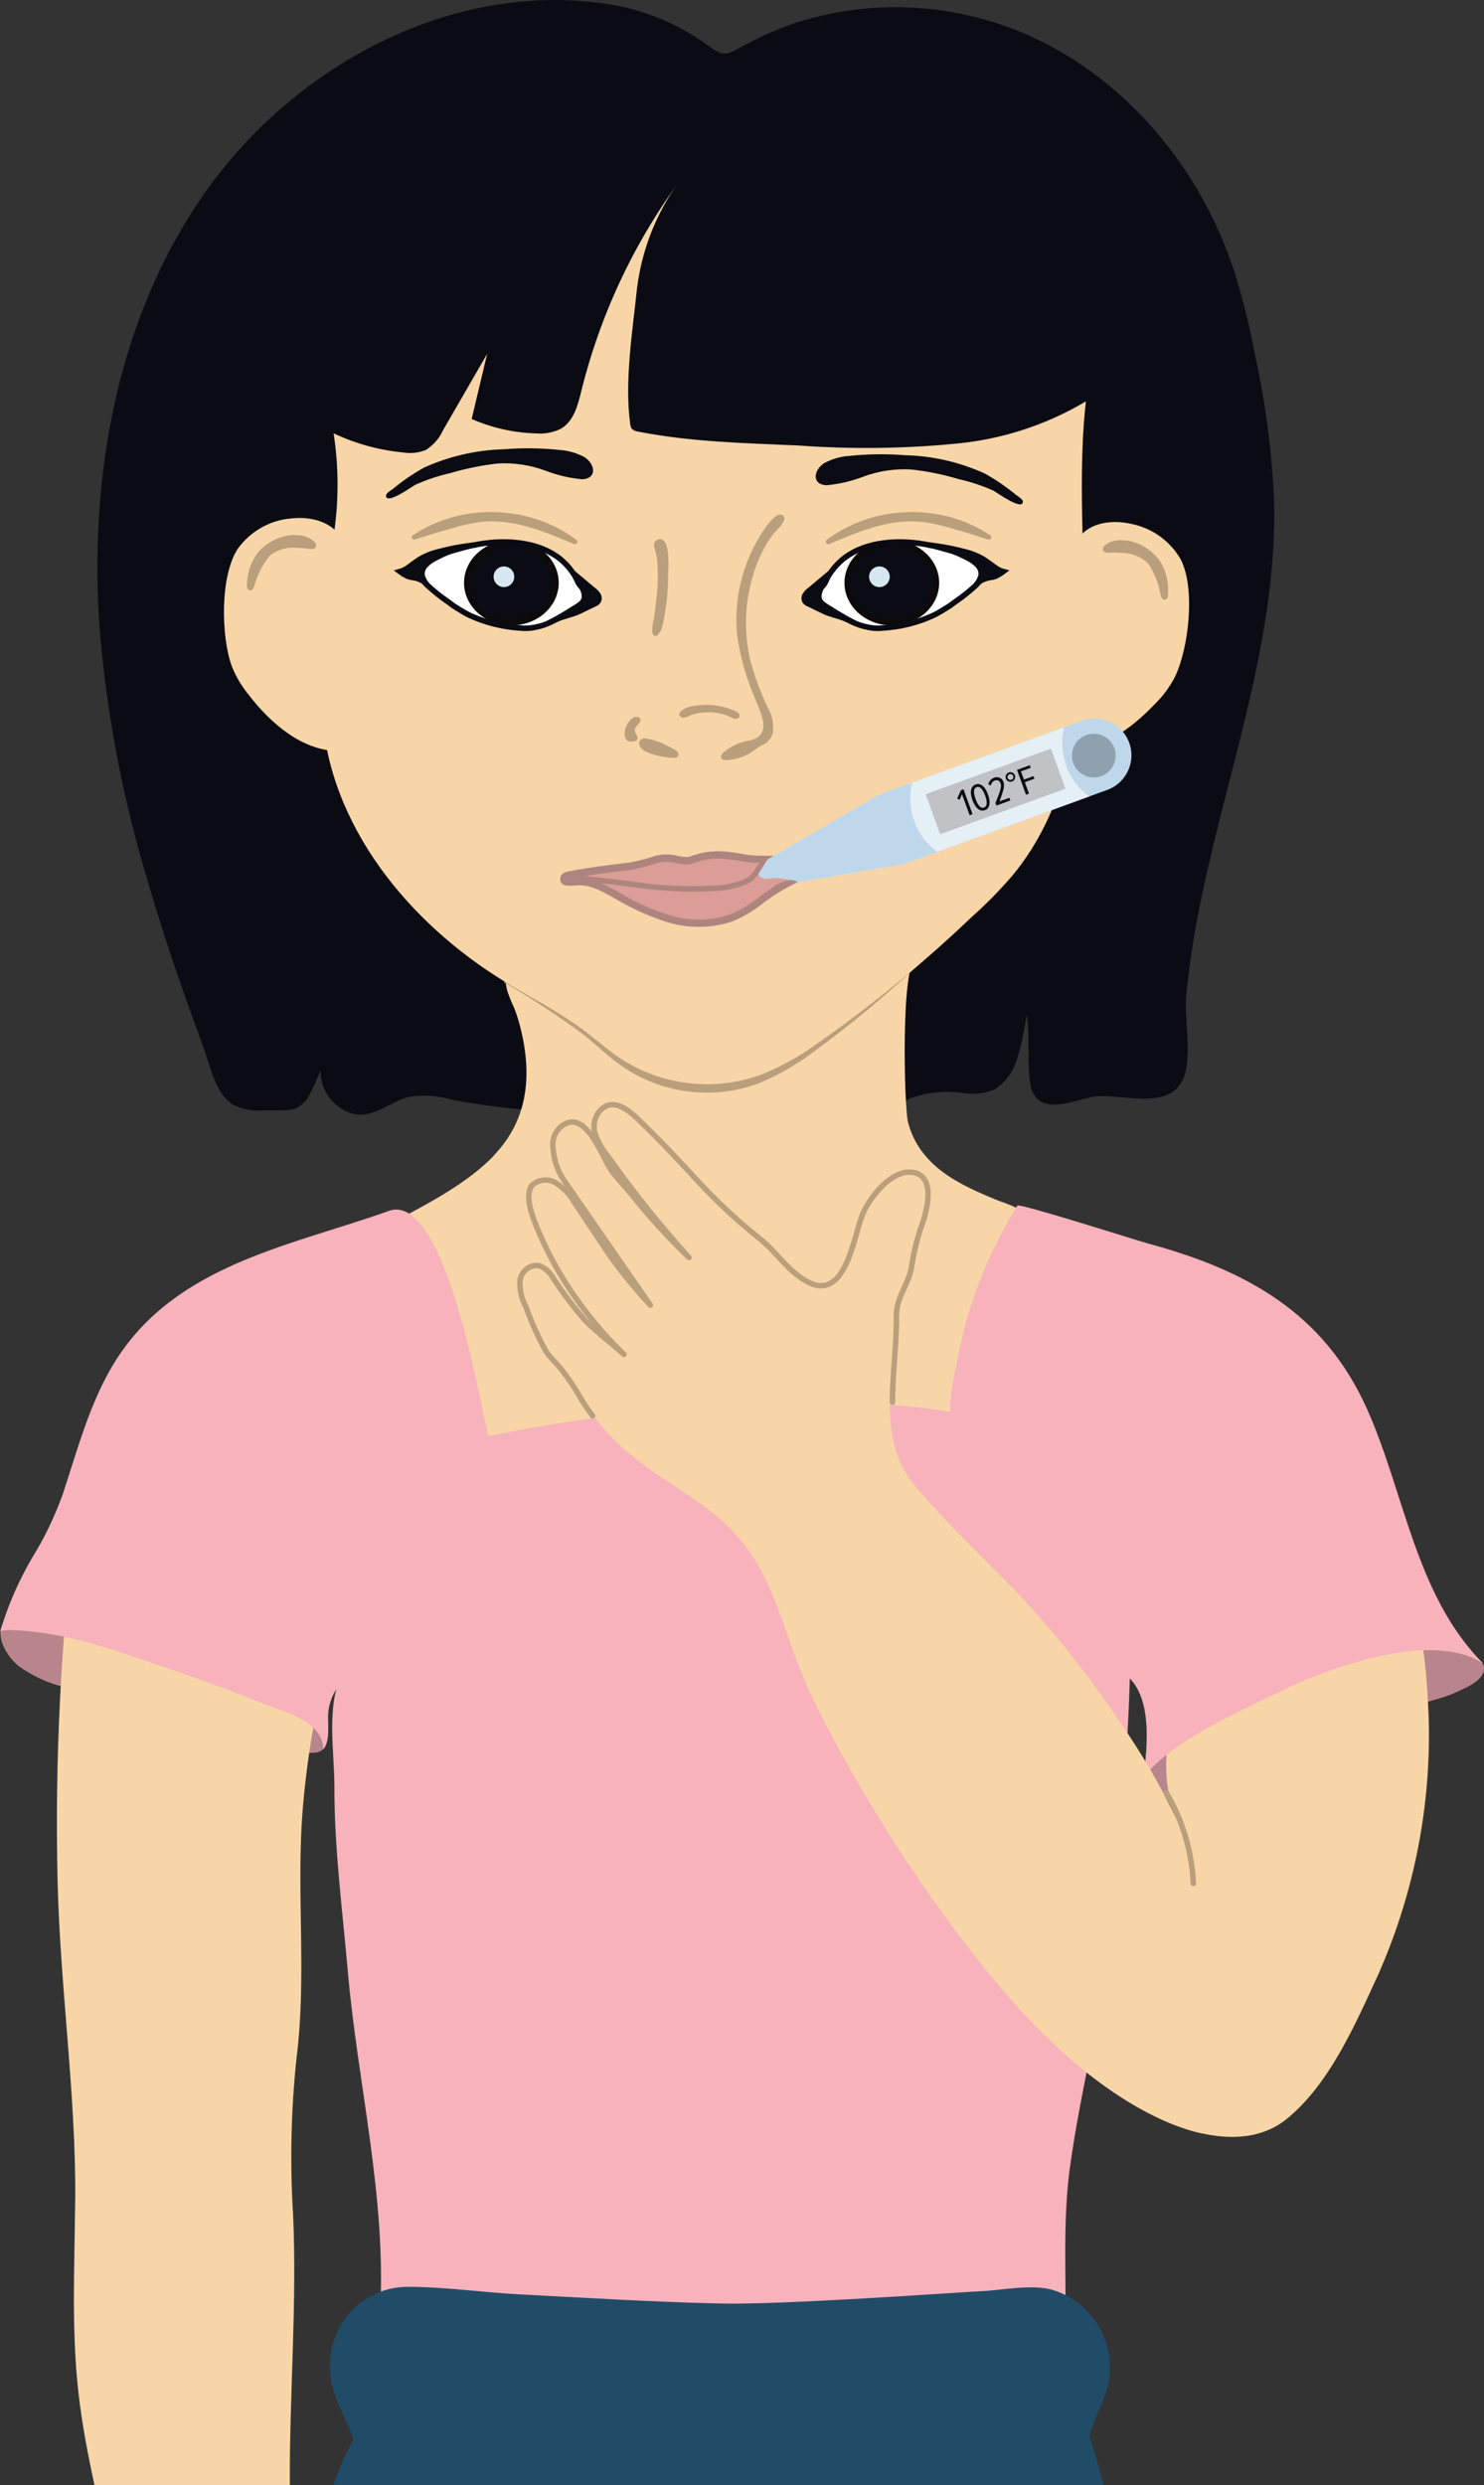 <?xml version="1.0" encoding="UTF-8"?><svg xmlns="http://www.w3.org/2000/svg" viewBox="0 0 149.51 250.29"><rect x="0" y="0" width="149.51" height="250.29" fill="#333333" stroke="none"/><g id="a"/><g id="b"><g id="c"><path id="d" d="M1.84,167.77c1.41,1.03,3,1.76,4.7,2.16,4.21,1.27,8.45,2.44,12.72,3.53,2.36,.6,5.41,.8,7.6,1.83,1.68,.79,7.66,2.94,5.41-1.28-.65-1.02-1.47-1.93-2.44-2.67-1.81-1.41-3.86-2.5-6.04-3.22-4.96-1.98-10.09-3.49-15.33-4.51-1.6-.31-6.07-1.84-7.49-.82-1.87,1.33-.53,3.81,.87,4.98Z" fill="#b9858c"/><path d="M7.57,221.66c-.05,6.43-.39,12.88,.33,19.29,.35,3.14,.95,6.25,1.62,9.35H29.2c-.05-9.03,.73-18.12,.33-27.24-.33-5.28-.21-10.57,.35-15.82,1.07-8.56-.1-16.92,.66-25.51,.65-7.38,2.22-14.64,4.68-21.63,2.3-6.54,6.35-12.53,7.66-19.4,1.43-7.54-3.28-14.62-11.6-13.87-3.71,.33-7.13,2.16-10.23,4.24-4.6,3.08-8.88,6.97-11.11,12.04-1.28,3.29-2.08,6.74-2.36,10.26-1.46,11.94-2.06,23.98-1.78,36.01,.25,10.79,1.86,21.52,1.78,32.28Z" fill="#f7d5a7"/><path id="e" d="M39.81,121.84c5.74-.32,9.08,22.86,9.44,22.79,7.7-1.57,15.5-2.57,23.35-3,3.97-.23,7.94-.33,11.92-.3,3.81-.04,7.61,.26,11.36,.89-.71-.13,1.15-7.95,1.33-8.61,1.15-4.3,2.93-8.4,5.29-12.17,.18-.29,12.07,3.52,13.23,3.83,9.81,2.66,17.61,6.95,21.94,16.54,3.84,8.52,4.89,18.8,11.72,25.71-5.09-3.33-15.45,.4-20.38,2.83-4.17,2.06-10.97,4.97-13.82,8.69,.15-.49,.22-1.01,.2-1.53,.06-.56,.11-1.13,.14-1.7,.07-1.15,.05-2.3-.08-3.45-.13-1.11-.39-2.21-.75-3.27-.38-.69-.65-1.44-.82-2.21-.16,9.02-.99,18-1.9,26.97-.84,8.31-3.08,16.3-4.2,24.54-.7,5.19-.37,10.62-.43,15.84,.06,1.11-.11,2.23-.49,3.27-.89,1.65-2.56,2.74-4.43,2.89-2.49,.31-4.91-.29-7.41-.04-2.83,.27-5.59,.59-8.44,.62-4.9,.05-9.79-.38-14.69-.46-5.88-.1-11.65-1.68-17.39-1.89-3.29-.12-14.09,.97-15.87-2.57-.38-.99-.5-2.05-.34-3.1,.67-11.64-2.26-23.02-3.26-34.53-.54-6.15-1.36-12.35-1.34-18.54,.01-3.34-.9-8.5,.91-11.47-.62,.98-1.16,2.01-1.62,3.07-.24,.66-.4,1.34-.5,2.03-7.01-3.76-14.71-6.01-22.35-8.22-3.14-.91-6.41-1.83-9.64-1.3,.12-1.13,.46-2.22,1.02-3.21,.5-1.19,1.04-2.35,1.64-3.49,1.23-2.14,2.28-4.38,3.16-6.69,1.67-5.04,3-10.34,6.1-14.65,6.28-8.75,17.32-10.59,26.78-13.97,.21-.07,.42-.12,.64-.13Z" fill="#f8b2bb"/><path id="f" d="M115.61,180.17c2.06,2.28,9.51-1.82,11.43-2.51,3.41-1.71,7.45-2.71,11.05-3.98,1.37-.49,2.61-1.2,3.98-1.7,.98-.36,1.99-.66,3-.94,.82-.25,1.62-.56,2.38-.96,.5-.21,.96-.48,1.38-.81,.59-.51,.95-1.19,.45-1.87-.51-.58-1.17-1.01-1.92-1.23-.91-.29-1.84-.49-2.79-.6-1.76-.23-3.55-.16-5.29,.21-3.55,.71-6.87,2.27-10.37,3.16-2.98,.75-5.82,1.94-8.45,3.52-1.4,.8-2.66,1.83-3.71,3.06-.7,.88-1.94,3.01-1.45,4.14,.08,.18,.18,.35,.32,.5Z" fill="#b9858c"/><path id="g" d="M82.52,172.36c-.69-1.36-1.32-2.73-1.88-4.11-2.17-5.4-3.08-10.59-7.64-14.83-2.46-2.29-5.47-3.87-8.15-5.89-2.53-1.79-4.67-4.07-6.29-6.72-.52-.9-1.11-1.76-1.75-2.58-.48-.62-1.08-1.14-1.52-1.79-.79-1.42-1.46-2.9-2-4.43-.44-.78-.64-1.67-.59-2.56,.09-.92,.89-1.6,1.81-1.55,.6,.19,1.1,.6,1.41,1.14,.99,1.54,2.09,3.01,3.3,4.38,1.18,1.15,2.56,2.2,3.8,3.31-2.5-2.42-4.66-5.16-6.44-8.15-.85-1.45-1.59-2.96-2.23-4.51-.41-1.01-1.19-3.01-.49-4.06,.6-.59,1.51-.73,2.26-.36,.85,.5,1.55,1.21,2.02,2.08l3.55,5.32c1.22,1.68,2.53,3.28,3.94,4.8l-8.37-12.11c-.85-1.15-1.3-2.54-1.29-3.97,.05-.91,.64-1.71,1.51-2.01,1.51-.43,2.6,1.65,3.19,2.69,.37,.65,.65,1.38,1.07,1.99,.7,1.02,1.66,1.87,2.4,2.87,1.66,2.04,3.45,3.99,5.34,5.82-2.89-3.19-5.59-6.55-8.07-10.07-.51-.61-.91-1.31-1.2-2.05-.28-.76-.18-1.61,.28-2.27,1.33-1.68,2.98-.24,4.06,.79,2.03,1.95,3.95,4,5.85,6.07,1.89,2.05,3.94,3.95,6.13,5.69,1.72,1.37,2.75,3.24,4.77,4.28,3.72,1.93,4.52-4.64,5.36-6.7,.68-1.66,3.01-4.74,5.23-4.14,2.15,.58,1.05,4.24,.51,5.56-.42,1.33-.73,2.68-.93,4.06-.38,1.62-1.47,2.82-1.45,4.58,.06,5.84-1.81,11.96,2.14,16.7,4.16,5.01,9.15,9.21,13.38,14.19,2.58,3.04,4.99,6.22,7.21,9.53,2.24,3.22,4.21,6.61,5.9,10.14-2.27-4.91-1.02-11.8,2.1-16.1,2.79-3.82,7.04-4.84,10.52-7.83,1.75-1.51,3.96-2.94,6.22-2.45,5.99,1.31,6.19,10.88,6.44,15.59,.31,9.01-1.44,17.98-5.1,26.22-2.3,4.99-4.9,11.02-9.22,14.51-3.52,2.84-8.55,1.88-12.57,.04-7.67-3.5-14.29-10.55-19.32-17.11-5.81-7.52-10.9-15.56-15.21-24.02Z" fill="#f7d5a7"/><path id="h" d="M103.57,3.85c9.72,4.36,17.09,13.26,20.44,23.38,.9,2.84,1.62,5.72,2.16,8.65,1.05,4.8,1.69,9.67,1.9,14.58,.34,13.6-4.53,26.56-7.27,39.7-.72,3.32-1.24,6.68-1.58,10.06-.21,2.3,.6,6.22-.26,8.28-1.35,3.26-6.52,1.1-9.17,1.73-2.27,.54-5.36,1.86-5.74-1.32-.31-2.59,.08-5.6-.52-8.07-.56,1.74-.67,3.72-1.29,5.52-.31,1.31-1.12,2.45-2.27,3.16-.91,.33-1.88,.43-2.84,.28-1.93-.29-3.9-.08-5.72,.63-.7,.49-1.5,.8-2.35,.91-.47-.05-.92-.17-1.35-.35-1.7-.59-3.61-.29-5.37-.22-1.92,.07-3.83,.16-5.74,.26-3.74,.19-7.48,.4-11.22,.59-6.56,.44-13.16,.07-19.63-1.11-1.49-.45-3.06-.56-4.6-.33-1.78,.44-3.31,1.94-5.14,1.79-1.77-.31-3.13-1.72-3.38-3.5-.2-1.74-.03-3.49,.51-5.16-.33,2.39-1.09,4.7-2.23,6.83-.24,.49-.62,.89-1.09,1.17-.43,.17-.89,.25-1.35,.22-.67,0-1.34,.01-2.02,.01-.95,.08-1.9-.09-2.77-.5-.42-.26-.78-.61-1.06-1.02-.92-1.31-1.32-3.2-1.87-4.68-.71-1.94-1.41-3.88-2.1-5.83-1.36-3.9-2.63-7.83-3.77-11.81-2.33-7.9-3.85-16.03-4.54-24.24-1.13-15.27,1.7-31.26,10.49-43.81S44.98-1.34,60.18,.56c3.84,.42,7.52,1.81,10.67,4.04,2.08,1.49,2.14,1.37,4.44,.14,1.67-.91,3.42-1.66,5.23-2.25,7.59-2.36,15.78-1.87,23.04,1.36Z" fill="#0a0b13" stroke="#0a0b13" stroke-miterlimit="10" stroke-width=".58"/><path id="i" d="M49.78,116.37c-3.41,3.54-8.62,5.78-12.86,8.18-.93,.43-1.74,1.09-2.34,1.93-1.91,3.26,5.68,4.88,7.57,5.98,1.56,.91,3.52,2.65,4.06,4.46,.64,2.18-.35,4.64,.49,6.95,.68,1.86,2.05,3.38,3.84,4.24,1.9,.91,3.49,.31,5.4,.61,1.74,.27,3.54,1.16,5.3,1.54,7.49,1.61,15.33,2.57,22.79,.77,5.15-1.17,9.82-3.9,13.36-7.82,1.26-1.46,2.31-4.92,3.79-5.88,2.11-1.36,5.17-.62,6.24-3.15,1.32-3.11,1.48-7.48-1.07-9.99-1.68-1.45-3.62-2.55-5.73-3.25-3.86-1.57-7.95-3.4-9.14-7.91-.4-1.54-.73-16.3,.83-16.36-5.46,.22-10.94,.1-16.39-.36-2.64-.22-5.27-.53-7.91-.62-3.6-.05-7.2,.09-10.79,.43-.94,.04-1.88,.18-2.79,.41-.37,.11-.68,.34-1.03,.46-.38,.12-.82,.05-1.16,.29-.08,.06-.15,.13-.23,.18-.11,.05-.22,.09-.34,.1l-1.24,.23c.33,.58,.55,1.22,.64,1.89,.2,.63,.45,1.25,.74,1.85,.27,.71,.49,1.43,.67,2.17,1.38,5.72,.1,9.72-2.72,12.66Z" fill="#f7d5a7"/><path id="j" d="M92.44,97.25c-3.28,3.08-6.74,5.96-10.37,8.61-1.66,1.27-3.47,2.33-5.39,3.16-4.76,1.86-10.15,1.17-14.29-1.83-1.21-.88-2.3-1.93-3.46-2.88-2.61-1.93-5.32-3.72-8.11-5.36l-.09-.06" fill="#b99f7c"/><path id="k" d="M29.07,52.24c-2.06,.25-3.92,1.36-5.13,3.05-1.77,2.73-1.69,8.78-.58,11.83,.42,1.05,1.01,2.03,1.73,2.91,2.25,2.89,5.29,5.48,8.81,5.61-1.21-5.8-.98-11.81,.67-17.5,1.35-4.62-2.06-6.39-5.51-5.89Z" fill="#f7d5a7"/><path id="l" d="M114.14,52.8c2.03,.45,3.77,1.73,4.81,3.53,1.5,2.88,.83,8.9-.57,11.83-.52,1.01-1.2,1.93-2.01,2.73-2.52,2.66-5.79,4.94-9.32,4.73,1.76-5.66,2.11-11.66,1.02-17.48-.9-4.74,2.67-6.17,6.05-5.34Z" fill="#f7d5a7"/><path id="m" d="M109.49,39.69c-1.04,8.27-.09,16.65-.32,24.99-.23,8.33-1.83,17.06-7.15,23.48-1.29,1.5-2.68,2.92-4.16,4.23-4.92,4.7-10.2,9.01-15.79,12.9-1.67,1.19-3.48,2.18-5.39,2.95-4.76,1.73-10.07,1.1-14.29-1.71-1.21-.82-2.3-1.8-3.46-2.68-2.53-1.92-5.4-3.34-8.11-5-9.64-5.9-17.65-15.69-18.36-26.97-.1-2.68,0-5.36,.3-8.03l.93-10.42c.44-3.21,.42-6.46-.06-9.67-1.48-7.45,2.63-15.23,8.3-20.28,8.48-7.47,19.7-11.02,30.93-9.8,1.83,.21,3.65,.55,5.47,.89,3.29,.51,6.54,1.32,9.69,2.41,2.42,.98,4.77,2.14,7.02,3.47,3.76,2.12,7.53,4.37,10.43,7.56,2.99,3.12,4.46,7.39,4.04,11.69Z" fill="#f7d5a7"/><path id="n" d="M111.46,39.09c-4.4,3.11-9.54,5.03-14.9,5.57-5.34,.53-10.72,.6-16.07,.21-5.46-.24-10.83-.35-16.21-1.4-.23-.02-.45-.12-.62-.28-.1-.15-.16-.32-.17-.5-.59-4.35,.25-9.36,.69-13.68,.53-4.2,2.2-8.18,4.83-11.51-4.93,6.51-8.48,13.95-10.44,21.87-.35,1.43-.76,3.03-2.02,3.79-.79,.4-1.69,.57-2.57,.49-2.23-.06-4.42-.56-6.46-1.45l1.56-6.56-4.45,7.7c-.37,.81-.96,1.49-1.71,1.97-.73,.3-1.52,.39-2.3,.26-3.27-.31-6.41-1.38-9.19-3.12-2.04-5.22-.45-11.9,2.64-16.58s7.7-8.14,12.45-11.09c1.95-1.27,4.01-2.34,6.17-3.21,4.51-1.72,9.44-1.92,14.26-1.94,6.2-.03,12.49,.22,18.39,2.14,4.59,1.67,8.97,3.88,13.05,6.56,3.77,2.31,7.59,4.73,10.33,8.2s4.18,8.36,2.75,12.54Z" fill="#0a0b13"/><path id="o" d="M30.05,53.98c.59,.02,1.15,.25,1.58,.65,.33,.37,.07,.68-.39,.59-.44-.07-.88-.11-1.32-.11-1.01-.11-2.03,.19-2.82,.83-.74,.92-1.28,1.99-1.58,3.13-.06,.15-.17,.33-.33,.32-.11-.02-.2-.1-.23-.21-.02-.11-.02-.22,0-.33,.02-1.15,.41-2.27,1.11-3.19,.73-.82,1.7-1.39,2.78-1.62,.4-.08,.8-.1,1.2-.06Z" fill="#b99f7c" stroke="#b99f7c" stroke-miterlimit="10" stroke-width=".15"/><path id="p" d="M113,54.48c-.59-.04-1.17,.14-1.63,.5-.37,.34-.13,.67,.33,.62,.44-.03,.88-.03,1.32,.02,1.02,0,2,.39,2.73,1.1,.65,.99,1.08,2.1,1.27,3.27,.05,.16,.13,.34,.3,.35,.11,0,.21-.08,.25-.19,.03-.11,.04-.22,.03-.33,.09-1.15-.19-2.3-.8-3.28-.65-.89-1.56-1.55-2.61-1.88-.39-.12-.79-.18-1.19-.18Z" fill="#b99f7c" stroke="#b99f7c" stroke-miterlimit="10" stroke-width=".15"/><path id="q" d="M39.81,121.84c5.74-.32,9.08,22.86,9.44,22.79,7.7-1.57,15.5-2.57,23.35-3,3.97-.23,7.94-.33,11.92-.3,3.81-.04,7.61,.26,11.36,.89-.71-.13,1.15-7.95,1.33-8.61,1.15-4.3,2.93-8.4,5.29-12.17,.18-.29,12.07,3.52,13.23,3.83,9.81,2.66,17.61,6.95,21.94,16.54,3.84,8.52,4.89,18.8,11.72,25.71-5.09-3.33-15.45,.4-20.38,2.83-4.17,2.06-10.97,4.97-13.82,8.69,2.12-14.73-5.9-11.76-16.54-10.38-10.72,1.38-21.58,.88-32.34,.33-7.75-.4-15.5-.92-23.27-.86-2.12,.01-4.27-.38-6.37-.03-1.48,.41-2.69,1.5-3.25,2.94-.28,.7-.4,1.45-.36,2.2,.01,.9,.12,2.19-.47,2.94-.12-2.91-3.99-3.75-6.13-4.62-2.91-1.18-5.86-2.28-8.83-3.29-4.39-1.49-9.07-3.24-13.68-3.86-.4-.05-3.83-.45-3.94-.07,.77-2.59,1.84-5.07,3.2-7.4,1.25-2.01,2.28-4.14,3.09-6.36,1.67-5.04,3-10.34,6.1-14.65,6.28-8.75,17.32-10.59,26.78-13.97,.21-.07,.42-.12,.64-.13Z" fill="#f8b2bb"/><path id="r" d="M58.55,48.26c-1.22-.12-2.43-.41-3.58-.85-1.53-.57-3.17-.82-4.8-.73-1.64,.18-3.26,.51-4.84,.98-1.21,.27-2.39,.67-3.52,1.18-.24,.13-2.95,2.09-2.92,1.06,0-.22,.52-.54,.68-.65,.98-.81,2.03-1.53,3.14-2.15,2.52-1.14,5.24-1.77,8-1.85,1.89-.15,3.8-.13,5.68,.07,.88,.06,1.73,.31,2.51,.73,1.12,.74,1.26,2.23-.36,2.22Z" fill="#0a0b13"/><path id="s" d="M73.18,76.55c-.2,.01-.45-.01-.52-.24s.09-.38,.24-.54c.8-.66,1.76-1.08,2.78-1.22,2.08-.64,1.02-2.57,.47-4.01-.92-2.08-1.56-4.29-1.88-6.54-.3-3.01,.25-6.05,1.6-8.76,.29-.6,2.12-4.01,3-3.32,.61,.47-.79,1.59-1.07,1.99-.63,.89-1.14,1.85-1.54,2.87-1.14,2.98-1.4,6.22-.76,9.35,.44,1.77,1.07,3.5,1.86,5.15,.45,.77,.62,1.67,.5,2.56-.17,.56-.59,1.02-1.14,1.23-.53,.29-.76,.57-1.33,.89-.69,.35-1.44,.55-2.21,.61Z" fill="#b99f7c"/><path id="t" d="M67.22,56.64c0,.47-.02,.88-.03,1.03,.02,1.82-.18,3.64-.59,5.41-.06,.22-.52,1.33-.76,.61-.01-.49,.05-.98,.18-1.45,.07-.56,.15-1.12,.21-1.68,.15-1.12,.2-2.25,.15-3.38,0-.68-.11-1.35-.31-1.99-.13-.34-.1-.6,.27-.73,.87-.28,.87,1.73,.87,2.19Z" fill="#b99f7c" stroke="#b99f7c" stroke-miterlimit="10" stroke-width=".25"/><path id="u" d="M74.49,72.19s-.01,.03-.02,.04c-.08,.12-.23,.19-.38,.17-.14-.03-.28-.07-.41-.15-.79-.37-1.66-.55-2.53-.51-.44,.01-.88,.08-1.31,.2-.29,.08-.87,.46-1.15,.32-.69-.34,.17-.88,.54-1,1.59-.45,3.29-.33,4.8,.33,.14,.05,.26,.13,.37,.23,.09,.1,.12,.24,.09,.36Z" fill="#b99f7c"/><path id="v" d="M65.1,74.38c.79,.13,1.55,.4,2.24,.79,.24,.13,.82,.37,.96,.62,.1,.17,.05,.38-.12,.48-.06,.04-.13,.05-.2,.05-.74,0-1.47-.12-2.17-.34-.52-.18-1.16-.35-1.38-.93-.17-.43,.22-.74,.67-.67Z" fill="#b99f7c"/><path id="w" d="M63.05,73.84c.04-.56,.32-1.08,.77-1.43,.18-.1,.42-.18,.57,.03s-.43,.59-.51,.84c-.08,.27-.03,.56,.14,.78,.13,.23,.16,.44-.17,.5-.62,.11-.82-.26-.79-.72Z" fill="#b99f7c" stroke="#b99f7c" stroke-miterlimit="10" stroke-width=".25"/><path id="x" d="M83.39,48.86c1.22-.12,2.43-.41,3.58-.85,1.53-.57,3.17-.82,4.8-.73,1.64,.18,3.26,.51,4.84,.98,1.21,.27,2.39,.67,3.52,1.18,.24,.13,2.95,2.09,2.92,1.06,0-.22-.52-.53-.68-.65-.98-.81-2.03-1.53-3.14-2.15-2.52-1.15-5.24-1.78-8-1.85-1.89-.15-3.8-.13-5.69,.07-.88,.06-1.73,.31-2.51,.73-1.12,.74-1.26,2.24,.36,2.22Z" fill="#0a0b13"/><path id="y" d="M97.3,56.35c-1.26-.76-2.63-1.33-4.06-1.69-2.68-.55-5.91-.4-8.13,1.33-.66,.52-1.19,1.17-1.57,1.92-.13,.26-.16,.57-.28,.83-.16,.35-.38,.68-.57,1.01-.12,.21-.24,.49-.08,.71,.08,.09,.17,.17,.27,.24,.61,.46,1.26,.87,1.95,1.21,.52,.23,1.02,.48,1.52,.74,.84,.38,1.77,.53,2.69,.41,.74-.07,1.47-.19,2.2-.28,1.17-.11,2.32-.45,3.36-.99,.94-.53,1.82-1.16,2.63-1.88,.58-.52,1.7-1.06,1.7-1.97,0-.8-1.06-1.27-1.64-1.58Z" fill="#fff"/><ellipse id="a`" cx="89.85" cy="58.7" rx="4.49" ry="4.01" fill="#0a0b13" stroke="#0f0a0a" stroke-miterlimit="10" stroke-width=".56"/><path id="aa" d="M95.57,61.09c-.5,.31-1,.63-1.53,.89-1.6,.73-3.31,1.16-5.06,1.27-.55,.06-1.1,.03-1.63-.1-.53-.1-1.04-.28-1.53-.53-.73-.4-1.44-.81-2.14-1.26-.47-.3-1.18-.61-1.19-1.27,0-.27,.07-.53,.19-.78,.09-.2,.27-.32,.38-.51,.16-.27,.27-.57,.43-.84,.34-.55,.75-1.04,1.23-1.47,2.35-2.08,6.12-2.2,9.05-1.56,.28,.06,.56,.12,.83,.2,1.61,.48,3.85,.86,4.81,2.42,.06,.12,.04,.27-.04,.37-.09,.1-.18,.19-.29,.27-.28,.25-.54,.51-.78,.78-.62,.57-1.28,1.1-1.97,1.58-.26,.16-.48,.37-.74,.53Z" fill="none" stroke="#0a0b13" stroke-linecap="round" stroke-linejoin="round" stroke-width=".56"/><path id="ab" d="M93.54,54.89c.46,.05,.91,.11,1.37,.19,.72,.12,1.45,.27,2.15,.46,.69,.15,1.35,.41,1.97,.76,.43,.27,.82,.58,1.23,.87,.25,.18,.53,.32,.82,.4-.17,.13-.35,.25-.55,.34-.1,.06-.2,.12-.31,.16-.16,.05-.33,.08-.5,.1-.39,.07-.76,.21-1.09,.42-.09,.06-.32,.4-.21,.23,.2-.25,.34-.54,.43-.85,.05-.38-.08-.77-.35-1.05-.27-.28-.58-.51-.93-.68-.98-.53-2.02-.94-3.1-1.22" fill="#0a0b13" stroke="#0a0b13" stroke-linecap="round" stroke-miterlimit="10" stroke-width=".56"/><path id="ac" d="M82.32,60.57c-.16-.37-.14-.78,.04-1.14,.19-.4,.58-.63,.79-.99,.05-.07,.09-.14,.12-.22,.03-.08,.03-.16,.06-.24l-1.75,1.46c-.18,.13-.34,.3-.46,.49-.12,.19-.13,.43-.01,.63,.1,.12,.23,.22,.38,.27l1.51,.73c.76,.37,1.62,.48,2.38,.85,.2,.1,.4,.19,.59,.28" fill="#0a0b13" stroke="#0a0b13" stroke-linecap="round" stroke-miterlimit="10" stroke-width=".56"/><circle id="ad" cx="88.6" cy="58.09" r="1.04" fill="#d7e7f1"/><path id="ae" d="M83.45,54.57c3.04-1.3,6.21-2.62,9.56-2.24,.93,.13,1.85,.33,2.75,.6,1.3,.36,2.59,.75,3.87,1.18-2.41-1.59-5.25-2.38-8.13-2.28-2.91,.05-5.72,1.01-8.06,2.73Z" fill="#b99f7c" stroke="#b99f7c" stroke-linecap="round" stroke-linejoin="round" stroke-width=".49"/><path id="af" d="M44.07,56.35c1.26-.76,2.63-1.33,4.06-1.69,2.68-.55,5.91-.4,8.13,1.33,.66,.52,1.19,1.17,1.57,1.92,.13,.26,.16,.57,.28,.83,.16,.35,.38,.68,.57,1.01,.12,.21,.23,.49,.08,.71-.08,.09-.17,.17-.27,.24-.61,.46-1.26,.87-1.95,1.21-.52,.23-1.02,.48-1.52,.74-.84,.38-1.77,.53-2.69,.41-.74-.07-1.47-.19-2.2-.28-1.17-.11-2.32-.45-3.36-.99-.94-.53-1.82-1.16-2.63-1.88-.58-.52-1.7-1.06-1.7-1.97,0-.8,1.06-1.27,1.64-1.58Z" fill="#fff"/><ellipse id="ag" cx="51.52" cy="58.7" rx="4.49" ry="4.01" fill="#0a0b13" stroke="#0f0a0a" stroke-miterlimit="10" stroke-width=".56"/><path id="ah" d="M45.8,61.09c.5,.31,1,.63,1.53,.89,1.6,.73,3.31,1.16,5.06,1.27,.55,.06,1.1,.03,1.64-.1,.53-.1,1.04-.28,1.53-.53,.73-.4,1.44-.81,2.14-1.26,.47-.3,1.18-.61,1.19-1.27,0-.27-.07-.53-.19-.78-.09-.2-.27-.32-.38-.51-.16-.27-.27-.57-.43-.84-.34-.55-.75-1.04-1.23-1.47-2.35-2.08-6.12-2.2-9.05-1.56-.28,.06-.56,.12-.83,.2-1.61,.48-3.85,.86-4.81,2.42-.06,.12-.04,.27,.04,.37,.09,.1,.18,.19,.29,.27,.28,.25,.54,.51,.78,.78,.62,.57,1.28,1.1,1.97,1.58,.26,.16,.48,.37,.74,.53Z" fill="none" stroke="#0a0b13" stroke-linecap="round" stroke-linejoin="round" stroke-width=".56"/><path id="ai" d="M47.83,54.89c-.46,.05-.91,.11-1.37,.19-.72,.12-1.45,.27-2.15,.46-.69,.15-1.35,.41-1.97,.76-.43,.27-.82,.58-1.23,.87-.25,.18-.53,.32-.82,.4,.17,.13,.35,.25,.55,.34,.1,.06,.2,.12,.31,.16,.16,.05,.33,.08,.5,.1,.39,.06,.76,.21,1.09,.42,.09,.06,.32,.4,.21,.23-.2-.25-.34-.54-.43-.85-.05-.38,.08-.77,.35-1.05,.27-.28,.58-.51,.93-.68,.98-.53,2.02-.94,3.1-1.22" fill="#0a0b13" stroke="#0a0b13" stroke-linecap="round" stroke-miterlimit="10" stroke-width=".56"/><path id="aj" d="M59.05,60.57c.16-.37,.14-.78-.04-1.14-.19-.4-.58-.63-.79-.99-.05-.07-.09-.14-.12-.22-.03-.08-.03-.16-.06-.24l1.75,1.46c.18,.13,.34,.3,.46,.49,.12,.19,.13,.43,.01,.63-.1,.12-.24,.22-.38,.27l-1.51,.73c-.76,.37-1.62,.48-2.38,.85-.2,.1-.4,.19-.59,.28" fill="#0a0b13" stroke="#0a0b13" stroke-linecap="round" stroke-miterlimit="10" stroke-width=".56"/><circle id="ak" cx="50.77" cy="58.09" r="1.04" fill="#d7e7f1"/><path id="al" d="M57.92,54.57c-3.04-1.3-6.21-2.62-9.56-2.24-.93,.13-1.85,.33-2.75,.6-1.3,.36-2.59,.75-3.88,1.18,2.41-1.59,5.25-2.38,8.13-2.28,2.91,.05,5.72,1.01,8.06,2.73Z" fill="#b99f7c" stroke="#b99f7c" stroke-linecap="round" stroke-linejoin="round" stroke-width=".49"/><path id="am" d="M81.71,87.4c-.16-.13-.34-.21-.54-.25-.57-.16-1.16-.2-1.71-.36-1.42-.41-2.87-.1-4.31-.35-.57-.1-1.14-.2-1.71-.26-1.13-.16-2.28-.07-3.36,.28-.21,.09-.43,.16-.65,.21-.49,.04-.99-.02-1.46-.16-.59-.12-1.2-.11-1.79,.03-.85,.29-1.71,.52-2.59,.69-2.11,.25-4.18,.5-6.26,.91-.14,.02-.26,.06-.38,.14-.12,.08-.17,.22-.12,.36,.07,.16,.27,.19,.44,.19,.29,0,.58-.01,.86-.03,1.6-.08,2.9,.77,4.21,1.5,1.46,.86,3.01,1.56,4.62,2.1,2.18,.77,4.56,.78,6.75,.04,1.13-.48,2.18-1.12,3.13-1.9,1-.74,2.06-1.39,3.18-1.93,.39-.19,2.36-.6,1.72-1.2Z" fill="#db9d95" stroke="#ae847f" stroke-linecap="round" stroke-linejoin="round" stroke-width=".73"/><path id="an" d="M77.08,89.42l13.81-2.38c.1-.02,.2-.05,.29-.09,.13-.03,.26-.07,.39-.12l20-7.28c1.92-.71,2.9-2.84,2.19-4.76-.71-1.9-2.81-2.89-4.72-2.2l-20,7.28c-.13,.05-.25,.1-.37,.16-.1,.03-.2,.07-.29,.12l-12.11,7.05c-.58,.33-.77,1.07-.44,1.65,.25,.44,.75,.67,1.25,.58Z" fill="#bed7ea"/><path id="ao" d="M107.43,77.11c-.45-1.24-.53-2.58-.22-3.86l-18.18,6.62c-.13,.05-.25,.1-.37,.16-.1,.03-.2,.07-.29,.12l-12.11,7.05c-.58,.33-.77,1.07-.44,1.65,.25,.44,.75,.67,1.25,.58l13.81-2.38c.1-.02,.2-.05,.29-.09,.13-.03,.26-.07,.39-.12l18.17-6.62c-1.06-.79-1.86-1.86-2.31-3.1Z" fill="#e5eff6"/><circle id="ap" cx="110.2" cy="76.1" r="2.2" fill="#8da1af"/><rect id="aq" x="93.6" y="77.57" width="13.41" height="4.27" transform="translate(-21.21 39.1) rotate(-19.99)" fill="#c1c2c5"/><rect id="ar" x="93.6" y="77.57" width="13.41" height="4.27" transform="translate(-21.21 39.1) rotate(-19.99)" fill="#c1c2c5"/><path id="as" d="M92.11,82.69c-.45-1.24-.53-2.58-.22-3.86l-2.85,1.04c-.13,.05-.25,.1-.37,.16-.1,.03-.2,.07-.29,.12l-12.11,7.05c-.58,.33-.77,1.07-.44,1.65,.25,.44,.75,.67,1.25,.58l13.81-2.38c.1-.02,.2-.05,.29-.09,.13-.03,.26-.07,.39-.12l2.85-1.04c-1.06-.79-1.86-1.86-2.31-3.1Z" fill="#bed7ea"/><path id="at" d="M75.79,90.48c.35-.21,.54-.61,.87-.82,.11-.09,.24-.15,.37-.19,.17-.03,.34-.05,.51-.09,.31-.06,.62-.14,.92-.25,.27-.08,.55-.12,.84-.12,.24-.05,.46-.16,.65-.31-.57-.12-1.15-.21-1.74-.26-.51-.04-1.2,.26-1.61-.13-.07-.06-.13-.14-.17-.23-.03-.08,0-.17-.04-.25-.08-.16-.34-.02-.47,0-.12,.02-.23,.03-.35,.03-.15,0-.3,0-.45,.02-.25,.08-.47,.2-.67,.37-.3,.22-.55,.52-.72,.85-.17,.34-.15,.75,.04,1.08,.12,.16,.26,.3,.42,.41,.11,.09,.23,.17,.36,.23,.41,.17,.88-.15,1.23-.35Z" fill="#db9d95"/><path id="au" d="M76.71,87.3c.12-.19,.24-.39,.37-.58-.52,.17-1.07,.22-1.61,.15-.13-.03-.27-.05-.4-.06-.23,.02-.45,.09-.65,.21-.48,.26-.88,.65-1.17,1.11-.1,.16-.17,.33-.2,.51-.03,.18,.01,.37,.12,.52,.09,.13,.26,.2,.42,.17,.2-.06,.4-.1,.59-.16,.65-.22,1.26-.56,1.8-1,.29-.25,.53-.54,.72-.87Z" fill="#db9d95"/><path id="av" d="M57.78,88.39c1.95,.19,3.88,.41,5.83,.66,2.82,.43,5.68,.57,8.53,.41,1-.04,1.99-.26,2.91-.64,.43-.17,.8-.47,1.07-.85,.17-.28,.34-.56,.52-.83,.15-.26,.31-.52,.48-.76" fill="none" stroke="#ae847f" stroke-linejoin="round" stroke-width=".55"/><path id="aw" d="M73.74,86.22c-1.22-.21-2.48-.13-3.67,.24-.21,.09-.43,.16-.65,.21-.49,.04-.99-.02-1.46-.16-.59-.12-1.2-.11-1.79,.03-.85,.29-1.71,.52-2.59,.69-2.11,.25-4.18,.5-6.26,.91-.14,.02-.26,.06-.38,.14-.12,.08-.17,.22-.12,.36,.07,.16,.27,.19,.44,.19,.24,0,.47,0,.71-.02" fill="none" stroke="#ae847f" stroke-linecap="round" stroke-linejoin="round" stroke-width=".73"/><path id="ax" d="M77.77,89.41c.53-.42,1.16-.68,1.83-.77,.26-.02,.52,.05,.74,.19-.15,.09-.31,.17-.48,.22l-.61,.31" fill="#ae847f"/><path id="ay" d="M122.68,187.66c-.41-.86-.91-1.68-1.51-2.42-.96-1.21-2.82-2.21-3.21-3.78,.17,.7,.41,1.38,.71,2.03-1.69-3.53-3.66-6.93-5.9-10.14-2.22-3.31-4.62-6.49-7.21-9.53-4.23-4.98-9.21-9.18-13.38-14.19-3.94-4.74-2.08-10.86-2.14-16.7-.02-1.77,1.07-2.97,1.45-4.58,.21-1.37,.52-2.73,.93-4.06,.53-1.33,1.64-4.98-.51-5.56-2.22-.6-4.55,2.48-5.23,4.14-.84,2.06-1.65,8.63-5.36,6.7-2.02-1.05-3.06-2.91-4.77-4.28-2.19-1.73-4.24-3.64-6.13-5.69-1.9-2.07-3.82-4.12-5.85-6.07-1.08-1.03-2.73-2.47-4.06-.79-.46,.67-.57,1.51-.28,2.27,.29,.74,.69,1.44,1.2,2.05,2.48,3.52,5.17,6.88,8.07,10.07-1.9-1.83-3.68-3.77-5.34-5.82-.74-1-1.69-1.85-2.4-2.87-.42-.61-.7-1.33-1.07-1.99-.59-1.04-1.69-3.12-3.19-2.69-.86,.3-1.46,1.1-1.51,2.01-.01,1.43,.44,2.82,1.29,3.97l8.38,12.11c-1.41-1.52-2.72-3.12-3.94-4.8l-3.55-5.32c-.47-.86-1.17-1.58-2.02-2.08-.75-.38-1.66-.23-2.26,.36-.7,1.05,.08,3.05,.49,4.06,.64,1.56,1.38,3.06,2.23,4.52,1.78,2.99,3.94,5.73,6.44,8.15-1.24-1.11-2.62-2.15-3.8-3.31-1.21-1.38-2.31-2.84-3.3-4.38-.31-.54-.82-.95-1.41-1.14-.92-.05-1.72,.63-1.81,1.55-.05,.89,.15,1.78,.59,2.56,.54,1.53,1.21,3.01,2,4.43,.45,.66,1.05,1.18,1.52,1.79,.65,.82,1.23,1.68,1.75,2.58,1.62,2.65,3.76,4.93,6.29,6.72,2.68,2.01,5.69,3.6,8.15,5.89,4.56,4.24,5.46,9.43,7.64,14.83,.56,1.38,1.19,2.76,1.88,4.11,4.32,8.46,9.41,16.5,15.21,24.02,5.03,6.56,11.64,13.61,19.32,17.11,1.28,.59,2.61,1.05,3.98,1.37,2.17-4.87,3.33-10.13,3.43-15.46,.03-3.89-.09-8.16-1.78-11.74Z" fill="#f7d5a7"/><path id="b`" d="M59.71,142.6c-.5-.65-.96-1.33-1.36-2.04-.53-.92-1.13-1.79-1.78-2.62-.48-.62-1.09-1.15-1.55-1.82-.8-1.44-1.48-2.94-2.03-4.5-.44-.79-.65-1.69-.6-2.6,.09-.93,.9-1.63,1.84-1.57,.6,.2,1.11,.61,1.43,1.16,1.01,1.56,2.13,3.05,3.35,4.45,1.2,1.17,2.6,2.24,3.86,3.36-2.54-2.46-4.74-5.24-6.54-8.28-.86-1.47-1.62-3.01-2.27-4.59-.42-1.03-1.21-3.06-.5-4.13,.61-.6,1.54-.74,2.3-.36,.86,.5,1.57,1.23,2.05,2.11l3.61,5.41c1.24,1.7,2.57,3.33,4,4.87l-8.51-12.3c-.86-1.16-1.32-2.58-1.31-4.03,.05-.93,.65-1.74,1.53-2.05,1.53-.44,2.64,1.68,3.24,2.74,.38,.67,.66,1.4,1.09,2.02,.71,1.03,1.68,1.9,2.43,2.92,1.69,2.08,3.5,4.05,5.43,5.91-2.94-3.24-5.67-6.66-8.19-10.23-.52-.62-.93-1.33-1.22-2.08-.29-.77-.18-1.63,.29-2.31,1.35-1.71,3.03-.24,4.12,.81,2.06,1.98,4.01,4.06,5.94,6.16,1.92,2.08,4.01,4.01,6.23,5.78,1.74,1.4,2.79,3.28,4.85,4.35,3.78,1.96,4.59-4.71,5.45-6.81,.69-1.68,3.05-4.81,5.32-4.2,2.18,.59,1.06,4.3,.52,5.65-.42,1.35-.74,2.72-.95,4.12-.39,1.64-1.49,2.86-1.47,4.66,.03,2.88-.4,5.83-.4,8.65" fill="none" stroke="#b99f7c" stroke-linecap="round" stroke-linejoin="round" stroke-width=".55"/><path id="ba" d="M117.51,180.58c1.64,2.77,2.57,5.9,2.72,9.11" fill="none" stroke="#b99f7c" stroke-linecap="round" stroke-linejoin="round" stroke-width=".55"/><path d="M97.69,82.11l-.77-2.11-.24,.55-.25-.12,.38-.84,.26-.1,.91,2.51-.3,.11Z" fill="#0a0b13"/><path d="M98.29,79.01c.59-.21,1.02,.36,1.25,1.01,.23,.64,.27,1.37-.31,1.58-.59,.21-1.02-.37-1.26-1.01-.23-.64-.27-1.36,.32-1.58Zm.1,.27c-.38,.14-.28,.7-.1,1.2,.18,.49,.46,1,.85,.85s.29-.71,.11-1.2c-.18-.5-.47-.99-.85-.85Z" fill="#0a0b13"/><path d="M100.38,81.13l-.09-.24c.48-1.24,.65-1.65,.51-2.01-.1-.27-.34-.35-.55-.28-.24,.09-.37,.27-.42,.51l-.26-.11c.07-.32,.26-.55,.58-.67,.38-.14,.79,0,.95,.43,.15,.42-.03,.91-.4,1.95l.99-.36,.1,.27-1.42,.52Z" fill="#0a0b13"/><path d="M101.34,78.42c-.09-.25,.04-.53,.29-.62s.53,.04,.62,.29c.09,.25-.04,.53-.29,.62-.25,.09-.53-.04-.62-.29Zm.18-.06c.06,.15,.23,.23,.38,.18,.15-.06,.24-.23,.18-.38-.05-.15-.23-.23-.38-.18-.15,.06-.23,.23-.18,.38Z" fill="#0a0b13"/><path d="M103.37,80.05l-.91-2.51,1.29-.47,.1,.26-.99,.36,.3,.83,.96-.35,.09,.26-.96,.35,.42,1.15-.3,.11Z" fill="#0a0b13"/><path d="M36.18,250.29h2.59c6.38-5.75,18.61-3.74,26.37-3.74h23.42c3.67,0,7.37-.12,11.04-.03,1.21,0,2.4,.36,3.42,1.03,1.09,.83,2.1,1.76,3.05,2.74h3.23c.05-1.34,.14-2.68,.29-4.01,.31-2.71,2.22-4.82,2.22-7.53v-.62c-.12-3.48-2.44-6.49-5.77-7.5-2.05-.6-5.05,.03-7.17,.13-2.36,.11-19.83,1.39-26.37,1.24-6.71-.15-13.52-.58-20.14-.92-3.76-.2-7.55-.76-11.3-.76-4.3,.01-7.79,3.5-7.8,7.8v.62c0,2.68,1.89,4.94,2.48,7.54,.3,1.32,.44,2.65,.45,3.99Z" fill="#204c68"/><path d="M111.2,250.29c-.78-2.83-1.79-6.98-3.52-8.27-2.61-1.93-9.19-2.03-12.4-2.71-6.52-1.54-13.14-2.64-19.81-3.29-9.7-.7-19.45,.5-28.68,3.53-3.6,1.18-8.8,2.3-10.83,5.61-.97,1.57-1.73,3.32-2.38,5.12H111.2Z" fill="#204c68"/></g></g></svg>